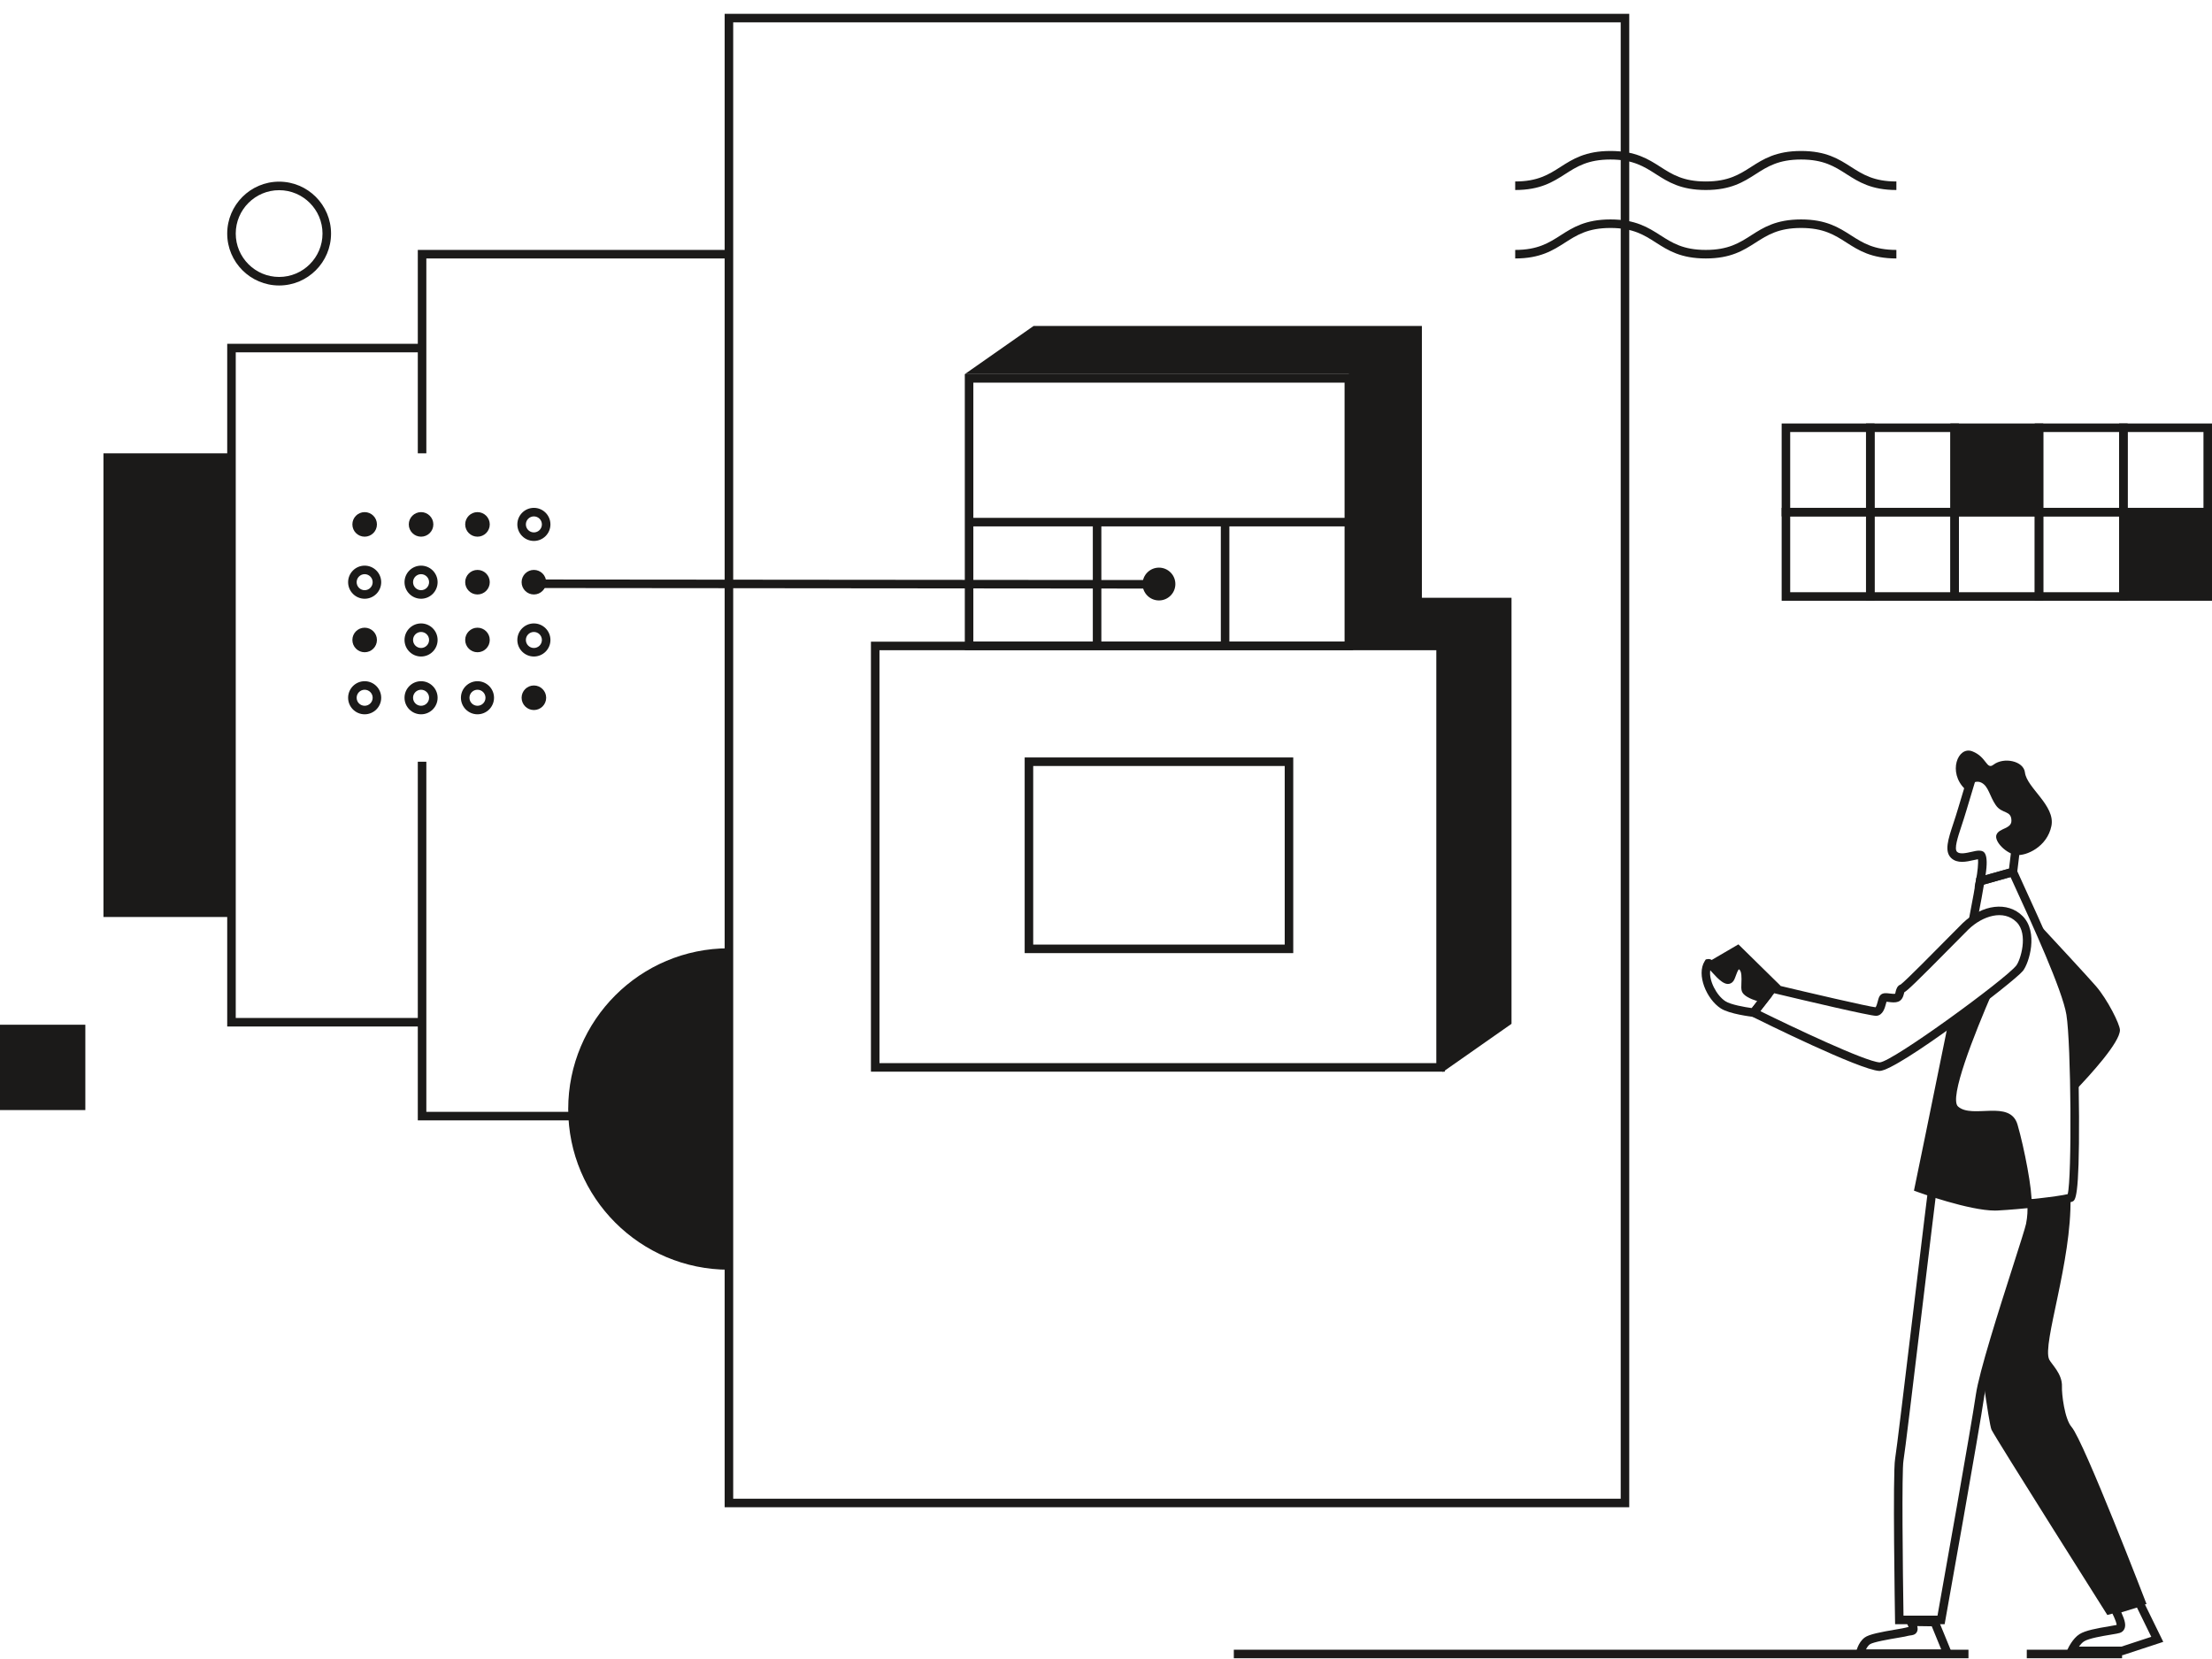 <svg width="800" height="600" viewBox="0 0 800 600" fill="none" xmlns="http://www.w3.org/2000/svg">
<path fill-rule="evenodd" clip-rule="evenodd" d="M446.227 599.73H711.923V596.644H446.227V599.73Z" fill="#1B1A19"/>
<path fill-rule="evenodd" clip-rule="evenodd" d="M265.171 542.029H586.153V8.086H265.171V542.029ZM262.085 545.115H589.239V5H262.085V545.115Z" fill="#1B1A19"/>
<path fill-rule="evenodd" clip-rule="evenodd" d="M37.422 331.642H83.718V163.948H37.422V331.642Z" fill="#1B1A19"/>
<path fill-rule="evenodd" clip-rule="evenodd" d="M152.647 371.249H82.175V124.339H152.647V127.425H85.261V368.162H152.647V371.249Z" fill="#1B1A19"/>
<path fill-rule="evenodd" clip-rule="evenodd" d="M154.19 163.948H151.104V90.388H263.628V93.476H154.19V163.948Z" fill="#1B1A19"/>
<path fill-rule="evenodd" clip-rule="evenodd" d="M263.628 405.199H151.104V275.488H154.19V402.113H263.628V405.199Z" fill="#1B1A19"/>
<path fill-rule="evenodd" clip-rule="evenodd" d="M263.628 342.958C231.525 342.958 205.501 368.984 205.501 401.085C205.501 433.188 231.525 459.21 263.628 459.21V342.958Z" fill="#1B1A19"/>
<path fill-rule="evenodd" clip-rule="evenodd" d="M0 401.47H30.864V370.607H0V401.47Z" fill="#1B1A19"/>
<path fill-rule="evenodd" clip-rule="evenodd" d="M100.951 68.784C92.3 68.784 85.261 75.823 85.261 84.474C85.261 93.126 92.3 100.163 100.951 100.163C109.601 100.163 116.64 93.126 116.64 84.474C116.64 75.823 109.601 68.784 100.951 68.784ZM100.951 103.249C90.598 103.249 82.175 94.828 82.175 84.474C82.175 74.121 90.598 65.698 100.951 65.698C111.304 65.698 119.726 74.121 119.726 84.474C119.726 94.828 111.304 103.249 100.951 103.249Z" fill="#1B1A19"/>
<path fill-rule="evenodd" clip-rule="evenodd" d="M136.324 189.657C136.324 192.109 134.336 194.097 131.883 194.097C129.431 194.097 127.443 192.109 127.443 189.657C127.443 187.206 129.431 185.217 131.883 185.217C134.336 185.217 136.324 187.206 136.324 189.657Z" fill="#1B1A19"/>
<path fill-rule="evenodd" clip-rule="evenodd" d="M156.725 189.657C156.725 192.109 154.736 194.097 152.285 194.097C149.83 194.097 147.843 192.109 147.843 189.657C147.843 187.206 149.83 185.217 152.285 185.217C154.736 185.217 156.725 187.206 156.725 189.657Z" fill="#1B1A19"/>
<path fill-rule="evenodd" clip-rule="evenodd" d="M177.127 189.657C177.127 192.109 175.138 194.097 172.686 194.097C170.233 194.097 168.244 192.109 168.244 189.657C168.244 187.206 170.233 185.217 172.686 185.217C175.138 185.217 177.127 187.206 177.127 189.657Z" fill="#1B1A19"/>
<path fill-rule="evenodd" clip-rule="evenodd" d="M193.086 186.76C191.489 186.76 190.189 188.059 190.189 189.658C190.189 191.255 191.489 192.554 193.086 192.554C194.685 192.554 195.985 191.255 195.985 189.658C195.985 188.059 194.685 186.76 193.086 186.76ZM193.086 195.64C189.787 195.64 187.102 192.957 187.102 189.658C187.102 186.357 189.787 183.673 193.086 183.673C196.386 183.673 199.071 186.357 199.071 189.658C199.071 192.957 196.386 195.64 193.086 195.64Z" fill="#1B1A19"/>
<path fill-rule="evenodd" clip-rule="evenodd" d="M131.883 207.658C130.285 207.658 128.986 208.957 128.986 210.555C128.986 212.154 130.285 213.453 131.883 213.453C133.481 213.453 134.78 212.154 134.78 210.555C134.78 208.957 133.481 207.658 131.883 207.658ZM131.883 216.541C128.583 216.541 125.9 213.857 125.9 210.555C125.9 207.257 128.583 204.572 131.883 204.572C135.184 204.572 137.867 207.257 137.867 210.555C137.867 213.857 135.184 216.541 131.883 216.541Z" fill="#1B1A19"/>
<path fill-rule="evenodd" clip-rule="evenodd" d="M152.285 207.658C150.686 207.658 149.387 208.957 149.387 210.555C149.387 212.154 150.686 213.453 152.285 213.453C153.882 213.453 155.182 212.154 155.182 210.555C155.182 208.957 153.882 207.658 152.285 207.658ZM152.285 216.541C148.986 216.541 146.3 213.857 146.3 210.555C146.3 207.257 148.986 204.572 152.285 204.572C155.584 204.572 158.268 207.257 158.268 210.555C158.268 213.857 155.584 216.541 152.285 216.541Z" fill="#1B1A19"/>
<path fill-rule="evenodd" clip-rule="evenodd" d="M177.127 210.555C177.127 213.008 175.138 214.997 172.686 214.997C170.233 214.997 168.244 213.008 168.244 210.555C168.244 208.104 170.233 206.115 172.686 206.115C175.138 206.115 177.127 208.104 177.127 210.555Z" fill="#1B1A19"/>
<path fill-rule="evenodd" clip-rule="evenodd" d="M197.528 210.555C197.528 213.008 195.54 214.997 193.086 214.997C190.635 214.997 188.645 213.008 188.645 210.555C188.645 208.104 190.635 206.115 193.086 206.115C195.54 206.115 197.528 208.104 197.528 210.555Z" fill="#1B1A19"/>
<path fill-rule="evenodd" clip-rule="evenodd" d="M136.324 231.453C136.324 233.907 134.336 235.895 131.883 235.895C129.431 235.895 127.443 233.907 127.443 231.453C127.443 229.001 129.431 227.014 131.883 227.014C134.336 227.014 136.324 229.001 136.324 231.453Z" fill="#1B1A19"/>
<path fill-rule="evenodd" clip-rule="evenodd" d="M152.285 228.557C150.686 228.557 149.387 229.856 149.387 231.453C149.387 233.051 150.686 234.352 152.285 234.352C153.882 234.352 155.182 233.051 155.182 231.453C155.182 229.856 153.882 228.557 152.285 228.557ZM152.285 237.438C148.986 237.438 146.3 234.755 146.3 231.453C146.3 228.154 148.986 225.47 152.285 225.47C155.584 225.47 158.268 228.154 158.268 231.453C158.268 234.755 155.584 237.438 152.285 237.438Z" fill="#1B1A19"/>
<path fill-rule="evenodd" clip-rule="evenodd" d="M177.127 231.453C177.127 233.907 175.138 235.895 172.686 235.895C170.233 235.895 168.244 233.907 168.244 231.453C168.244 229.001 170.233 227.014 172.686 227.014C175.138 227.014 177.127 229.001 177.127 231.453Z" fill="#1B1A19"/>
<path fill-rule="evenodd" clip-rule="evenodd" d="M193.086 228.557C191.489 228.557 190.189 229.856 190.189 231.453C190.189 233.051 191.489 234.352 193.086 234.352C194.685 234.352 195.985 233.051 195.985 231.453C195.985 229.856 194.685 228.557 193.086 228.557ZM193.086 237.438C189.787 237.438 187.102 234.755 187.102 231.453C187.102 228.154 189.787 225.47 193.086 225.47C196.386 225.47 199.071 228.154 199.071 231.453C199.071 234.755 196.386 237.438 193.086 237.438Z" fill="#1B1A19"/>
<path fill-rule="evenodd" clip-rule="evenodd" d="M131.883 249.454C130.285 249.454 128.986 250.753 128.986 252.353C128.986 253.952 130.285 255.251 131.883 255.251C133.481 255.251 134.78 253.952 134.78 252.353C134.78 250.753 133.481 249.454 131.883 249.454ZM131.883 258.337C128.583 258.337 125.9 255.654 125.9 252.353C125.9 249.053 128.583 246.368 131.883 246.368C135.184 246.368 137.867 249.053 137.867 252.353C137.867 255.654 135.184 258.337 131.883 258.337Z" fill="#1B1A19"/>
<path fill-rule="evenodd" clip-rule="evenodd" d="M152.285 249.454C150.686 249.454 149.387 250.753 149.387 252.353C149.387 253.952 150.686 255.251 152.285 255.251C153.882 255.251 155.182 253.952 155.182 252.353C155.182 250.753 153.882 249.454 152.285 249.454ZM152.285 258.337C148.986 258.337 146.3 255.654 146.3 252.353C146.3 249.053 148.986 246.368 152.285 246.368C155.584 246.368 158.268 249.053 158.268 252.353C158.268 255.654 155.584 258.337 152.285 258.337Z" fill="#1B1A19"/>
<path fill-rule="evenodd" clip-rule="evenodd" d="M172.686 249.454C171.087 249.454 169.787 250.753 169.787 252.353C169.787 253.952 171.087 255.251 172.686 255.251C174.285 255.251 175.584 253.952 175.584 252.353C175.584 250.753 174.285 249.454 172.686 249.454ZM172.686 258.337C169.386 258.337 166.701 255.654 166.701 252.353C166.701 249.053 169.386 246.368 172.686 246.368C175.985 246.368 178.67 249.053 178.67 252.353C178.67 255.654 175.985 258.337 172.686 258.337Z" fill="#1B1A19"/>
<path fill-rule="evenodd" clip-rule="evenodd" d="M197.528 252.353C197.528 254.805 195.54 256.794 193.086 256.794C190.635 256.794 188.645 254.805 188.645 252.353C188.645 249.9 190.635 247.911 193.086 247.911C195.54 247.911 197.528 249.9 197.528 252.353Z" fill="#1B1A19"/>
<path fill-rule="evenodd" clip-rule="evenodd" d="M348.937 235.128H489.367V135.304H348.937V235.128ZM352.024 232.042H486.281V138.39H352.024V232.042Z" fill="#1B1A19"/>
<path fill-rule="evenodd" clip-rule="evenodd" d="M318.073 384.495H519.459V235.16H318.073V384.495ZM314.987 387.582H522.546V232.074H314.987V387.582Z" fill="#1B1A19"/>
<path fill-rule="evenodd" clip-rule="evenodd" d="M373.672 341.621H464.635V277.031H373.672V341.621ZM370.586 344.707H467.721V273.945H370.586V344.707Z" fill="#1B1A19"/>
<path fill-rule="evenodd" clip-rule="evenodd" d="M419.923 212.867L191.839 212.665L191.841 209.579L419.925 209.781L419.923 212.867Z" fill="#1B1A19"/>
<path fill-rule="evenodd" clip-rule="evenodd" d="M514.251 216.193H546.658V370.284L521.775 387.711V233.617H487.824V135.304H348.937L373.821 117.879H514.251V216.193Z" fill="#1B1A19"/>
<path fill-rule="evenodd" clip-rule="evenodd" d="M425.086 211.225C425.086 214.501 422.428 217.158 419.153 217.158C415.877 217.158 413.22 214.501 413.22 211.225C413.22 207.949 415.877 205.292 419.153 205.292C422.428 205.292 425.086 207.949 425.086 211.225Z" fill="#1B1A19"/>
<path fill-rule="evenodd" clip-rule="evenodd" d="M647.447 183.672H674.871V156.247H647.447V183.672ZM644.361 186.76H677.957V153.161H644.361V186.76Z" fill="#1B1A19"/>
<path fill-rule="evenodd" clip-rule="evenodd" d="M677.957 183.672H705.383V156.247H677.957V183.672ZM674.87 186.76H708.469V153.161H674.87V186.76Z" fill="#1B1A19"/>
<path fill-rule="evenodd" clip-rule="evenodd" d="M706.926 185.216H737.436V154.704H706.926V185.216Z" fill="#1B1A19"/>
<path fill-rule="evenodd" clip-rule="evenodd" d="M708.469 183.672H735.893V156.247H708.469V183.672ZM705.383 186.76H738.979V153.161H705.383V186.76Z" fill="#1B1A19"/>
<path fill-rule="evenodd" clip-rule="evenodd" d="M738.979 183.672H766.403V156.247H738.979V183.672ZM735.893 186.76H769.49V153.161H735.893V186.76Z" fill="#1B1A19"/>
<path fill-rule="evenodd" clip-rule="evenodd" d="M647.447 214.184H674.871V186.76H647.447V214.184ZM644.361 217.27H677.957V183.673H644.361V217.27Z" fill="#1B1A19"/>
<path fill-rule="evenodd" clip-rule="evenodd" d="M677.957 214.184H705.383V186.76H677.957V214.184ZM674.87 217.27H708.469V183.673H674.87V217.27Z" fill="#1B1A19"/>
<path fill-rule="evenodd" clip-rule="evenodd" d="M708.469 214.184H735.893V186.76H708.469V214.184ZM705.383 217.27H738.979V183.673H705.383V217.27Z" fill="#1B1A19"/>
<path fill-rule="evenodd" clip-rule="evenodd" d="M738.979 214.184H766.403V186.76H738.979V214.184ZM735.893 217.27H769.49V183.673H735.893V217.27Z" fill="#1B1A19"/>
<path fill-rule="evenodd" clip-rule="evenodd" d="M769.49 183.672H796.914V156.247H769.49V183.672ZM766.403 186.76H800V153.161H766.403V186.76Z" fill="#1B1A19"/>
<path fill-rule="evenodd" clip-rule="evenodd" d="M767.947 215.727H798.457V185.217H767.947V215.727Z" fill="#1B1A19"/>
<path fill-rule="evenodd" clip-rule="evenodd" d="M769.49 214.184H796.914V186.76H769.49V214.184ZM766.403 217.27H800V183.673H766.403V217.27Z" fill="#1B1A19"/>
<path fill-rule="evenodd" clip-rule="evenodd" d="M688.426 584.318H700.723C702.415 574.841 712.997 515.515 714.593 504.421C715.779 496.166 722.909 473.881 728.115 457.609C730.457 450.295 732.476 443.978 732.754 442.593C733.303 439.849 733.308 437.582 733.25 436.379L701.016 425.48C700.06 432.654 697.478 454.138 694.974 474.985C691.844 501.015 688.891 525.604 688.426 528.158C687.744 531.9 688.175 568.592 688.426 584.318ZM703.306 587.404H685.391L685.364 585.886C685.329 583.712 684.487 532.565 685.391 527.606C685.839 525.141 688.925 499.457 691.909 474.618C694.822 450.387 697.572 427.499 698.216 423.193L698.491 421.369L736.106 434.088L736.236 435.033C736.256 435.175 736.706 438.57 735.78 443.198C735.47 444.755 733.618 450.54 731.055 458.551C726.174 473.806 718.797 496.862 717.648 504.862C715.913 516.916 703.657 585.442 703.534 586.131L703.306 587.404Z" fill="#1B1A19"/>
<path fill-rule="evenodd" clip-rule="evenodd" d="M721.498 437.819C712.14 437.819 694.244 431.353 693.462 431.068L692.209 430.612L692.479 429.305C692.544 428.993 698.991 397.78 704.872 368.684L707.898 369.297C702.702 395.001 697.062 422.359 695.773 428.61C700.182 430.139 715.022 435.113 722.24 434.714C731.032 434.276 744.643 432.676 747.813 431.873C749.353 426.041 749.059 377.693 747.349 367.01C745.933 358.158 734.639 333.563 729.209 321.745C728.358 319.888 727.646 318.338 727.133 317.199L717.524 319.9C717.165 322.183 716.376 326.471 715.176 332.691L712.146 332.107C713.543 324.86 714.374 320.276 714.615 318.481L714.751 317.477L728.883 313.5L729.418 314.74C729.885 315.82 730.807 317.829 732.015 320.456C737.5 332.401 748.914 357.254 750.397 366.523C751.367 372.573 751.86 390.074 751.909 403.774C752.019 433.562 750.594 434.132 749.447 434.591C746.767 435.665 730.384 437.399 722.393 437.797C722.106 437.811 721.805 437.819 721.498 437.819Z" fill="#1B1A19"/>
<path fill-rule="evenodd" clip-rule="evenodd" d="M751.895 595.525H767.23L778.043 591.977L772.861 581.389L767.201 583.138C768.579 586.144 768.876 587.769 768.352 589.03C768.049 589.767 767.468 590.296 766.679 590.561C766.119 590.745 765.161 590.909 763.373 591.205C760.423 591.691 755.486 592.508 753.74 593.614C753.066 594.041 752.424 594.777 751.895 595.525ZM767.725 598.611H746.828L747.811 596.433C747.985 596.045 749.596 592.585 752.087 591.008C754.19 589.674 758.386 588.899 762.87 588.159C763.921 587.986 765.006 587.805 765.512 587.683C765.501 587.224 765.219 586.014 763.654 582.883L762.841 581.255L774.474 577.66L782.374 593.803L767.725 598.611Z" fill="#1B1A19"/>
<path fill-rule="evenodd" clip-rule="evenodd" d="M674.858 596.554H702.08L698.648 588.172L693.395 588.098C693.611 588.917 693.599 589.617 693.26 590.237C692.69 591.281 691.577 591.4 690.911 591.471C690.644 591.5 690.39 591.527 690.209 591.59C689.637 591.78 688.487 591.979 686.331 592.344C683.417 592.84 677.353 593.869 676.241 594.702C675.631 595.16 675.178 595.871 674.858 596.554ZM706.681 599.64H670.923L671.223 597.845C671.285 597.467 671.909 594.094 674.39 592.235C675.974 591.046 680.31 590.238 685.813 589.301C687.241 589.058 688.86 588.784 689.231 588.66C689.599 588.538 689.952 588.478 690.263 588.44C690.155 588.154 689.98 587.757 689.71 587.214L688.575 584.946L700.729 585.111L706.681 599.64Z" fill="#1B1A19"/>
<path fill-rule="evenodd" clip-rule="evenodd" d="M715.752 307.64C715.996 307.64 716.229 307.66 716.451 307.705C717.359 307.889 719.38 308.298 718.095 316.534L726.593 314.143L728.83 295.603L722.418 283.491L714.74 281.268L711.159 293.175C710.583 295.14 709.977 296.976 709.421 298.665C708.004 302.959 706.667 307.015 707.814 308.093C708.818 309.038 711.146 308.508 713.017 308.083C714.038 307.849 714.955 307.64 715.752 307.64ZM714.145 320.852L714.63 318.386C715.241 315.302 715.536 312.033 715.353 310.756C714.887 310.821 714.228 310.971 713.702 311.091C711.256 311.648 707.908 312.41 705.702 310.344C703.119 307.918 704.533 303.633 706.491 297.7C707.037 296.039 707.633 294.232 708.198 292.303L708.201 292.291L712.664 277.456L724.533 280.89L732.011 295.012L729.41 316.558L714.145 320.852Z" fill="#1B1A19"/>
<path fill-rule="evenodd" clip-rule="evenodd" d="M710.712 285.426C704.313 279.362 708.077 269.713 713.314 271.727C718.552 273.743 718.392 278.537 720.968 276.562C724.704 273.702 731.866 275.19 732.348 279.362C732.997 284.946 743.409 291.321 741.919 298.72C740.407 306.231 732.888 309.619 729.262 309.217C725.637 308.813 721.089 304.284 722.06 301.865C723.033 299.449 727.46 299.804 727.46 296.851C727.46 292.956 724.054 294.459 721.803 291.191C719.553 287.926 719.212 284.434 716.659 283.089C713.68 281.522 710.712 285.426 710.712 285.426Z" fill="#1B1A19"/>
<path fill-rule="evenodd" clip-rule="evenodd" d="M618.536 350.919C617.965 354.532 620.762 360.005 624.022 362.115C625.917 363.342 630.953 364.233 633.573 364.592L635.542 362.066C632.938 361.246 630.438 360.061 629.946 358.456C629.71 357.689 629.749 356.717 629.801 355.486C629.873 353.736 629.982 351.094 628.877 350.549C628.502 350.913 628.011 352.26 627.792 352.856C627.407 353.922 627.1 354.763 626.491 355.27C624.209 357.164 621.471 354.153 619.056 351.49C618.895 351.311 618.716 351.114 618.536 350.919ZM634.933 367.867L634.072 367.766C633.2 367.666 625.464 366.725 622.346 364.707C617.204 361.378 613.451 352.503 616.511 347.636L616.919 346.988L617.801 346.846C618.911 346.768 619.679 347.583 621.342 349.416C622.148 350.305 623.706 352.021 624.602 352.577C624.698 352.334 624.804 352.044 624.894 351.803C625.463 350.234 626.171 348.283 627.78 347.635C628.323 347.418 629.189 347.265 630.236 347.777C633.151 349.206 632.991 353.061 632.884 355.613C632.856 356.314 632.816 357.274 632.896 357.549C633.258 357.986 635.98 359.072 638.541 359.693L640.862 360.257L634.933 367.867Z" fill="#1B1A19"/>
<path fill-rule="evenodd" clip-rule="evenodd" d="M636.629 365.69C648.333 371.457 674.593 383.925 679.818 384.238C684.513 383.99 725.279 354.181 729.208 349.203C730.704 347.31 733.692 337.866 729.329 333.503C724.62 328.794 717.029 331.245 711.963 336.098C711.355 336.681 709.496 338.569 707.081 341.015C692.561 355.731 689.78 358.3 688.733 358.848C688.683 358.996 688.628 359.207 688.588 359.362C688.358 360.249 687.974 361.736 686.475 362.283C685.429 362.664 684.207 362.515 683.128 362.384C682.877 362.356 682.546 362.314 682.279 362.295C682.226 362.483 682.172 362.696 682.123 362.879C681.698 364.504 680.984 367.228 678.591 367.388C678.571 367.389 678.546 367.389 678.522 367.389C676.172 367.39 652.758 361.866 641.673 359.218L636.629 365.69ZM679.761 387.323C679.729 387.323 679.696 387.323 679.665 387.32C672.587 386.928 637.536 369.591 633.562 367.616L631.871 366.775L640.46 355.755L641.425 355.987C654.504 359.115 675.786 364.064 678.325 364.299C678.652 363.957 678.988 362.664 679.138 362.096C679.398 361.099 679.586 360.38 680.098 359.869C680.952 359.013 682.188 359.161 683.498 359.321C684.122 359.396 685.068 359.512 685.418 359.382C685.407 359.333 685.529 358.866 685.6 358.586C685.807 357.788 686.146 356.481 687.41 356.053C689.108 354.839 699.731 344.068 704.884 338.845C707.329 336.369 709.211 334.459 709.829 333.872C716.997 327 726.117 325.926 731.51 331.32C737.287 337.095 733.862 348.289 731.632 351.115C728.548 355.022 686.175 387.32 679.761 387.323Z" fill="#1B1A19"/>
<path fill-rule="evenodd" clip-rule="evenodd" d="M350.48 190.375H489.367V187.289H350.48V190.375Z" fill="#1B1A19"/>
<path fill-rule="evenodd" clip-rule="evenodd" d="M395.233 233.617H398.32V188.832H395.233V233.617Z" fill="#1B1A19"/>
<path fill-rule="evenodd" clip-rule="evenodd" d="M441.528 233.617H444.616V188.832H441.528V233.617Z" fill="#1B1A19"/>
<path fill-rule="evenodd" clip-rule="evenodd" d="M733.013 599.73H767.478V596.644H733.013V599.73Z" fill="#1B1A19"/>
<path fill-rule="evenodd" clip-rule="evenodd" d="M685.851 68.718C676.784 68.718 672.212 65.792 667.787 62.962C663.553 60.25 659.553 57.69 651.39 57.69C643.224 57.69 639.224 60.25 634.99 62.961C630.565 65.792 625.993 68.718 616.927 68.718C607.859 68.718 603.285 65.792 598.861 62.962C594.625 60.25 590.626 57.69 582.46 57.69C574.294 57.69 570.294 60.25 566.057 62.962C561.634 65.792 557.06 68.718 547.993 68.718V65.632C556.159 65.632 560.156 63.072 564.395 60.361C568.816 57.53 573.391 54.604 582.46 54.604C591.528 54.604 596.102 57.53 600.526 60.361C604.762 63.072 608.761 65.632 616.927 65.632C625.09 65.632 629.09 63.072 633.325 60.361C637.749 57.53 642.321 54.604 651.39 54.604C660.457 54.604 665.028 57.53 669.452 60.361C673.687 63.072 677.687 65.632 685.851 65.632V68.718Z" fill="#1B1A19"/>
<path fill-rule="evenodd" clip-rule="evenodd" d="M685.851 93.476C676.784 93.476 672.212 90.55 667.787 87.72C663.553 85.008 659.553 82.448 651.39 82.448C643.224 82.448 639.224 85.008 634.99 87.717C630.565 90.55 625.993 93.476 616.927 93.476C607.859 93.476 603.285 90.55 598.861 87.72C594.625 85.008 590.626 82.448 582.46 82.448C574.294 82.448 570.294 85.008 566.057 87.72C561.634 90.55 557.06 93.476 547.993 93.476V90.388C556.159 90.388 560.156 87.829 564.395 85.119C568.816 82.287 573.391 79.362 582.46 79.362C591.528 79.362 596.102 82.287 600.526 85.119C604.762 87.829 608.761 90.388 616.927 90.388C625.09 90.388 629.09 87.829 633.325 85.119C637.749 82.287 642.321 79.362 651.39 79.362C660.457 79.362 665.028 82.287 669.452 85.119C673.687 87.829 677.687 90.388 685.851 90.388V93.476Z" fill="#1B1A19"/>
<path fill-rule="evenodd" clip-rule="evenodd" d="M749.216 516.089C746.686 513.194 745.622 504.166 745.733 501.477C745.925 496.847 741.894 493.343 741.102 491.639C738.527 486.093 749.302 456.254 748.819 433.159L734.598 435.039C734.71 437.584 734.71 440.681 734.268 442.896C733.486 446.806 721.288 482.497 717.251 499.152C718.647 508.987 719.783 516.127 720.27 517.102C722.041 520.643 762.152 584.09 762.152 584.09L776.317 580.106C776.317 580.106 753.641 521.152 749.216 516.089Z" fill="#1B1A19"/>
<path fill-rule="evenodd" clip-rule="evenodd" d="M748.873 366.766C749.581 371.195 750.077 382.574 750.275 394.687C756.231 388.488 766.705 376.954 766.705 372.535C766.705 370.485 762.235 361.507 757.992 356.608C755.121 353.298 743.185 340.402 735.752 332.399C741.283 344.733 747.797 360.043 748.873 366.766Z" fill="#1B1A19"/>
<path fill-rule="evenodd" clip-rule="evenodd" d="M729.669 406.742C726.968 397.483 713.346 404.813 708.153 400.184C704.812 397.207 713.871 374.369 720.763 358.447C716.663 361.658 711.704 365.385 706.649 369.043C700.797 399.023 693.989 429.618 693.989 429.618C693.989 429.618 713.464 436.699 722.316 436.256C725.216 436.112 731.083 435.597 734.708 435.243C735.132 430.854 732.087 415.034 729.669 406.742Z" fill="#1B1A19"/>
<path fill-rule="evenodd" clip-rule="evenodd" d="M617.817 348.458C618.405 347.519 623.604 355.662 625.504 354.081C626.419 353.321 626.999 347.909 629.555 349.163C632.461 350.588 630.906 356.332 631.421 358.002C631.832 359.339 635.882 360.57 637.504 361.016L644.029 356.581L628.72 341.542L617.275 348.23L617.713 348.661C617.752 348.595 617.776 348.521 617.817 348.458Z" fill="#1B1A19"/>
</svg>
